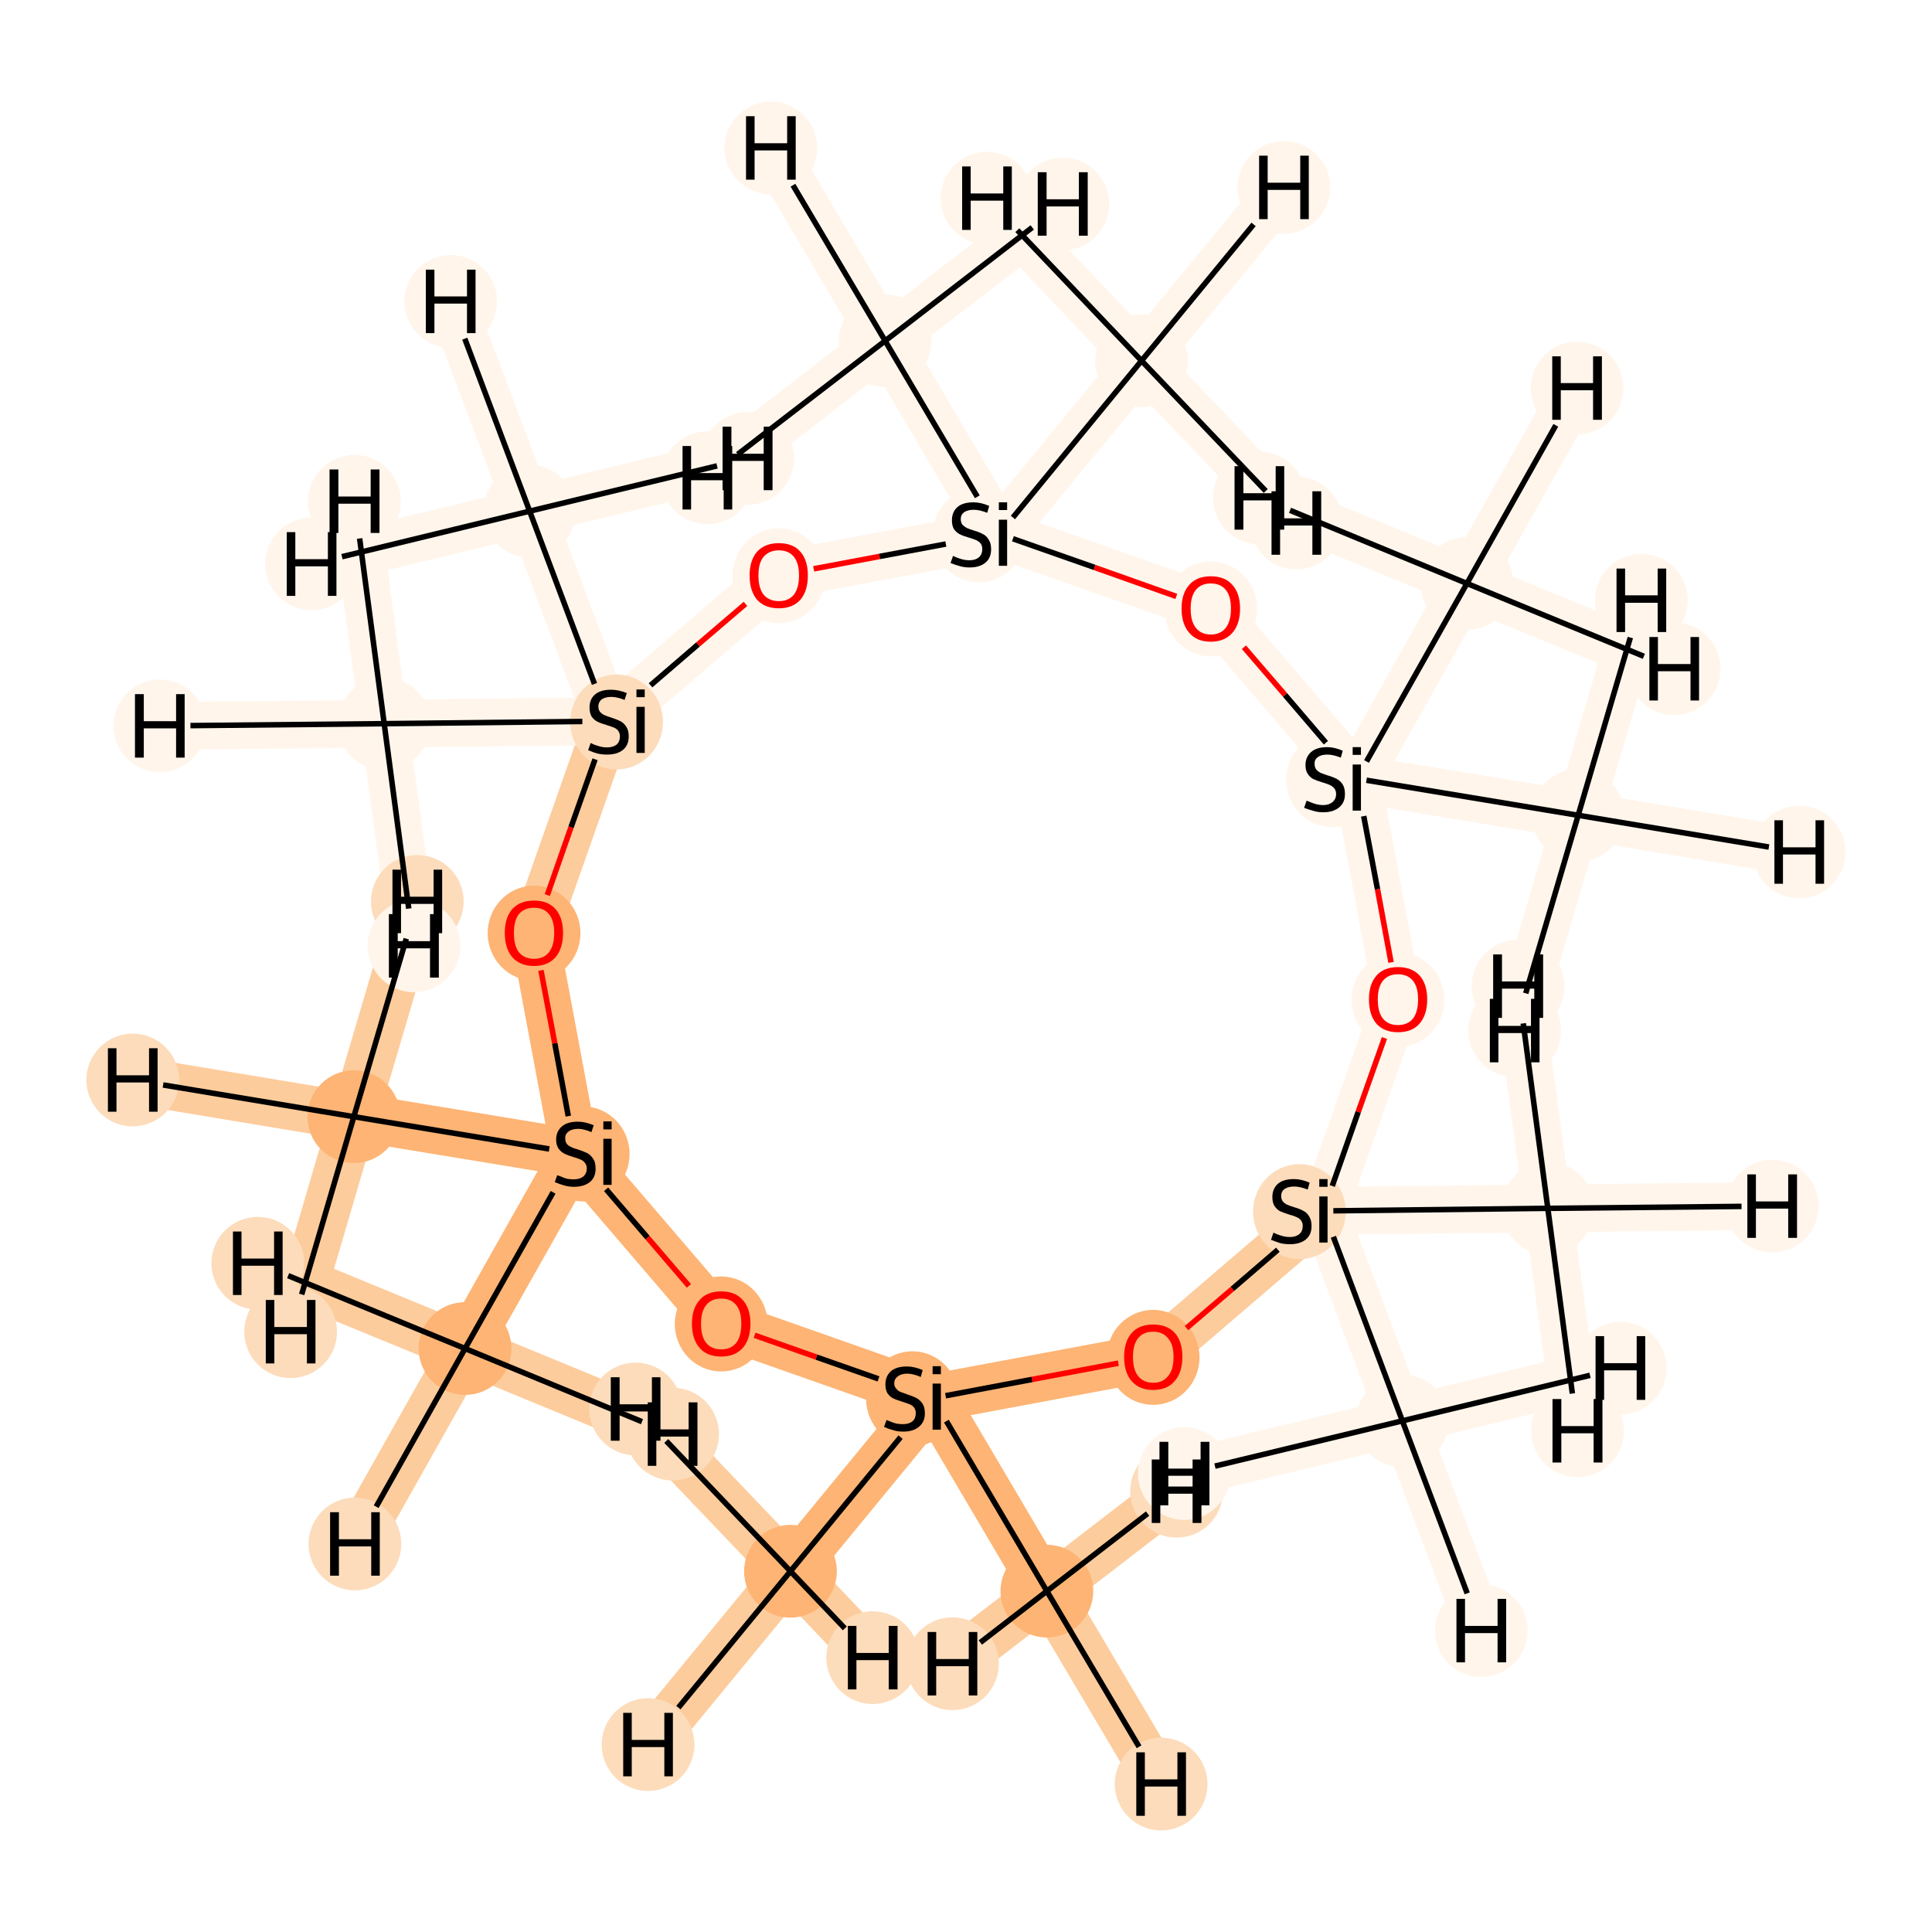 <?xml version='1.0' encoding='iso-8859-1'?>
<svg version='1.1' baseProfile='full'
              xmlns='http://www.w3.org/2000/svg'
                      xmlns:rdkit='http://www.rdkit.org/xml'
                      xmlns:xlink='http://www.w3.org/1999/xlink'
                  xml:space='preserve'
width='700px' height='700px' viewBox='0 0 700 700'>
<!-- END OF HEADER -->
<rect style='opacity:1.0;fill:#FFFFFF;stroke:none' width='700.0' height='700.0' x='0.0' y='0.0'> </rect>
<path d='M 379.3,576.5 L 338.0,506.5' style='fill:none;fill-rule:evenodd;stroke:#FDB474;stroke-width:17.3px;stroke-linecap:butt;stroke-linejoin:miter;stroke-opacity:1' />
<path d='M 379.3,576.5 L 420.7,646.4' style='fill:none;fill-rule:evenodd;stroke:#FDCC9C;stroke-width:17.3px;stroke-linecap:butt;stroke-linejoin:miter;stroke-opacity:1' />
<path d='M 379.3,576.5 L 426.3,540.3' style='fill:none;fill-rule:evenodd;stroke:#FDCC9C;stroke-width:17.3px;stroke-linecap:butt;stroke-linejoin:miter;stroke-opacity:1' />
<path d='M 379.3,576.5 L 345.1,602.8' style='fill:none;fill-rule:evenodd;stroke:#FDCC9C;stroke-width:17.3px;stroke-linecap:butt;stroke-linejoin:miter;stroke-opacity:1' />
<path d='M 338.0,506.5 L 286.4,569.3' style='fill:none;fill-rule:evenodd;stroke:#FDB474;stroke-width:17.3px;stroke-linecap:butt;stroke-linejoin:miter;stroke-opacity:1' />
<path d='M 338.0,506.5 L 261.3,479.5' style='fill:none;fill-rule:evenodd;stroke:#FDB474;stroke-width:17.3px;stroke-linecap:butt;stroke-linejoin:miter;stroke-opacity:1' />
<path d='M 338.0,506.5 L 417.8,491.6' style='fill:none;fill-rule:evenodd;stroke:#FDB474;stroke-width:17.3px;stroke-linecap:butt;stroke-linejoin:miter;stroke-opacity:1' />
<path d='M 286.4,569.3 L 234.8,632.1' style='fill:none;fill-rule:evenodd;stroke:#FDCC9C;stroke-width:17.3px;stroke-linecap:butt;stroke-linejoin:miter;stroke-opacity:1' />
<path d='M 286.4,569.3 L 316.2,600.6' style='fill:none;fill-rule:evenodd;stroke:#FDCC9C;stroke-width:17.3px;stroke-linecap:butt;stroke-linejoin:miter;stroke-opacity:1' />
<path d='M 286.4,569.3 L 230.3,510.5' style='fill:none;fill-rule:evenodd;stroke:#FDCC9C;stroke-width:17.3px;stroke-linecap:butt;stroke-linejoin:miter;stroke-opacity:1' />
<path d='M 261.3,479.5 L 208.4,417.8' style='fill:none;fill-rule:evenodd;stroke:#FDB474;stroke-width:17.3px;stroke-linecap:butt;stroke-linejoin:miter;stroke-opacity:1' />
<path d='M 208.4,417.8 L 168.5,488.6' style='fill:none;fill-rule:evenodd;stroke:#FDB474;stroke-width:17.3px;stroke-linecap:butt;stroke-linejoin:miter;stroke-opacity:1' />
<path d='M 208.4,417.8 L 128.2,404.6' style='fill:none;fill-rule:evenodd;stroke:#FDB474;stroke-width:17.3px;stroke-linecap:butt;stroke-linejoin:miter;stroke-opacity:1' />
<path d='M 208.4,417.8 L 193.5,338.0' style='fill:none;fill-rule:evenodd;stroke:#FDB474;stroke-width:17.3px;stroke-linecap:butt;stroke-linejoin:miter;stroke-opacity:1' />
<path d='M 168.5,488.6 L 128.6,559.4' style='fill:none;fill-rule:evenodd;stroke:#FDCC9C;stroke-width:17.3px;stroke-linecap:butt;stroke-linejoin:miter;stroke-opacity:1' />
<path d='M 168.5,488.6 L 93.4,457.7' style='fill:none;fill-rule:evenodd;stroke:#FDCC9C;stroke-width:17.3px;stroke-linecap:butt;stroke-linejoin:miter;stroke-opacity:1' />
<path d='M 168.5,488.6 L 243.7,519.6' style='fill:none;fill-rule:evenodd;stroke:#FDCC9C;stroke-width:17.3px;stroke-linecap:butt;stroke-linejoin:miter;stroke-opacity:1' />
<path d='M 128.2,404.6 L 48.1,391.3' style='fill:none;fill-rule:evenodd;stroke:#FDCC9C;stroke-width:17.3px;stroke-linecap:butt;stroke-linejoin:miter;stroke-opacity:1' />
<path d='M 128.2,404.6 L 105.3,482.5' style='fill:none;fill-rule:evenodd;stroke:#FDCC9C;stroke-width:17.3px;stroke-linecap:butt;stroke-linejoin:miter;stroke-opacity:1' />
<path d='M 128.2,404.6 L 151.2,326.6' style='fill:none;fill-rule:evenodd;stroke:#FDCC9C;stroke-width:17.3px;stroke-linecap:butt;stroke-linejoin:miter;stroke-opacity:1' />
<path d='M 193.5,338.0 L 220.5,261.3' style='fill:none;fill-rule:evenodd;stroke:#FDCC9C;stroke-width:17.3px;stroke-linecap:butt;stroke-linejoin:miter;stroke-opacity:1' />
<path d='M 220.5,261.3 L 139.2,262.2' style='fill:none;fill-rule:evenodd;stroke:#FFF5EB;stroke-width:17.3px;stroke-linecap:butt;stroke-linejoin:miter;stroke-opacity:1' />
<path d='M 220.5,261.3 L 191.9,185.2' style='fill:none;fill-rule:evenodd;stroke:#FFF5EB;stroke-width:17.3px;stroke-linecap:butt;stroke-linejoin:miter;stroke-opacity:1' />
<path d='M 220.5,261.3 L 282.2,208.4' style='fill:none;fill-rule:evenodd;stroke:#FFF5EB;stroke-width:17.3px;stroke-linecap:butt;stroke-linejoin:miter;stroke-opacity:1' />
<path d='M 139.2,262.2 L 57.9,263.0' style='fill:none;fill-rule:evenodd;stroke:#FFF5EB;stroke-width:17.3px;stroke-linecap:butt;stroke-linejoin:miter;stroke-opacity:1' />
<path d='M 139.2,262.2 L 128.4,181.6' style='fill:none;fill-rule:evenodd;stroke:#FFF5EB;stroke-width:17.3px;stroke-linecap:butt;stroke-linejoin:miter;stroke-opacity:1' />
<path d='M 139.2,262.2 L 150.0,342.7' style='fill:none;fill-rule:evenodd;stroke:#FFF5EB;stroke-width:17.3px;stroke-linecap:butt;stroke-linejoin:miter;stroke-opacity:1' />
<path d='M 191.9,185.2 L 163.3,109.2' style='fill:none;fill-rule:evenodd;stroke:#FFF5EB;stroke-width:17.3px;stroke-linecap:butt;stroke-linejoin:miter;stroke-opacity:1' />
<path d='M 191.9,185.2 L 112.9,204.3' style='fill:none;fill-rule:evenodd;stroke:#FFF5EB;stroke-width:17.3px;stroke-linecap:butt;stroke-linejoin:miter;stroke-opacity:1' />
<path d='M 191.9,185.2 L 270.9,166.1' style='fill:none;fill-rule:evenodd;stroke:#FFF5EB;stroke-width:17.3px;stroke-linecap:butt;stroke-linejoin:miter;stroke-opacity:1' />
<path d='M 282.2,208.4 L 362.0,193.5' style='fill:none;fill-rule:evenodd;stroke:#FFF5EB;stroke-width:17.3px;stroke-linecap:butt;stroke-linejoin:miter;stroke-opacity:1' />
<path d='M 362.0,193.5 L 438.7,220.5' style='fill:none;fill-rule:evenodd;stroke:#FFF5EB;stroke-width:17.3px;stroke-linecap:butt;stroke-linejoin:miter;stroke-opacity:1' />
<path d='M 362.0,193.5 L 320.7,123.5' style='fill:none;fill-rule:evenodd;stroke:#FFF5EB;stroke-width:17.3px;stroke-linecap:butt;stroke-linejoin:miter;stroke-opacity:1' />
<path d='M 362.0,193.5 L 413.6,130.7' style='fill:none;fill-rule:evenodd;stroke:#FFF5EB;stroke-width:17.3px;stroke-linecap:butt;stroke-linejoin:miter;stroke-opacity:1' />
<path d='M 438.7,220.5 L 491.6,282.2' style='fill:none;fill-rule:evenodd;stroke:#FFF5EB;stroke-width:17.3px;stroke-linecap:butt;stroke-linejoin:miter;stroke-opacity:1' />
<path d='M 491.6,282.2 L 506.5,362.0' style='fill:none;fill-rule:evenodd;stroke:#FFF5EB;stroke-width:17.3px;stroke-linecap:butt;stroke-linejoin:miter;stroke-opacity:1' />
<path d='M 491.6,282.2 L 531.5,211.4' style='fill:none;fill-rule:evenodd;stroke:#FFF5EB;stroke-width:17.3px;stroke-linecap:butt;stroke-linejoin:miter;stroke-opacity:1' />
<path d='M 491.6,282.2 L 571.8,295.4' style='fill:none;fill-rule:evenodd;stroke:#FFF5EB;stroke-width:17.3px;stroke-linecap:butt;stroke-linejoin:miter;stroke-opacity:1' />
<path d='M 506.5,362.0 L 479.5,438.7' style='fill:none;fill-rule:evenodd;stroke:#FFF5EB;stroke-width:17.3px;stroke-linecap:butt;stroke-linejoin:miter;stroke-opacity:1' />
<path d='M 479.5,438.7 L 417.8,491.6' style='fill:none;fill-rule:evenodd;stroke:#FDCC9C;stroke-width:17.3px;stroke-linecap:butt;stroke-linejoin:miter;stroke-opacity:1' />
<path d='M 479.5,438.7 L 560.8,437.8' style='fill:none;fill-rule:evenodd;stroke:#FFF5EB;stroke-width:17.3px;stroke-linecap:butt;stroke-linejoin:miter;stroke-opacity:1' />
<path d='M 479.5,438.7 L 508.1,514.8' style='fill:none;fill-rule:evenodd;stroke:#FFF5EB;stroke-width:17.3px;stroke-linecap:butt;stroke-linejoin:miter;stroke-opacity:1' />
<path d='M 560.8,437.8 L 642.1,437.0' style='fill:none;fill-rule:evenodd;stroke:#FFF5EB;stroke-width:17.3px;stroke-linecap:butt;stroke-linejoin:miter;stroke-opacity:1' />
<path d='M 560.8,437.8 L 571.6,518.4' style='fill:none;fill-rule:evenodd;stroke:#FFF5EB;stroke-width:17.3px;stroke-linecap:butt;stroke-linejoin:miter;stroke-opacity:1' />
<path d='M 560.8,437.8 L 550.0,357.3' style='fill:none;fill-rule:evenodd;stroke:#FFF5EB;stroke-width:17.3px;stroke-linecap:butt;stroke-linejoin:miter;stroke-opacity:1' />
<path d='M 508.1,514.8 L 536.7,590.8' style='fill:none;fill-rule:evenodd;stroke:#FFF5EB;stroke-width:17.3px;stroke-linecap:butt;stroke-linejoin:miter;stroke-opacity:1' />
<path d='M 508.1,514.8 L 587.1,495.7' style='fill:none;fill-rule:evenodd;stroke:#FFF5EB;stroke-width:17.3px;stroke-linecap:butt;stroke-linejoin:miter;stroke-opacity:1' />
<path d='M 508.1,514.8 L 429.1,533.9' style='fill:none;fill-rule:evenodd;stroke:#FFF5EB;stroke-width:17.3px;stroke-linecap:butt;stroke-linejoin:miter;stroke-opacity:1' />
<path d='M 531.5,211.4 L 571.4,140.6' style='fill:none;fill-rule:evenodd;stroke:#FFF5EB;stroke-width:17.3px;stroke-linecap:butt;stroke-linejoin:miter;stroke-opacity:1' />
<path d='M 531.5,211.4 L 606.6,242.3' style='fill:none;fill-rule:evenodd;stroke:#FFF5EB;stroke-width:17.3px;stroke-linecap:butt;stroke-linejoin:miter;stroke-opacity:1' />
<path d='M 531.5,211.4 L 456.3,180.4' style='fill:none;fill-rule:evenodd;stroke:#FFF5EB;stroke-width:17.3px;stroke-linecap:butt;stroke-linejoin:miter;stroke-opacity:1' />
<path d='M 571.8,295.4 L 651.9,308.7' style='fill:none;fill-rule:evenodd;stroke:#FFF5EB;stroke-width:17.3px;stroke-linecap:butt;stroke-linejoin:miter;stroke-opacity:1' />
<path d='M 571.8,295.4 L 594.7,217.5' style='fill:none;fill-rule:evenodd;stroke:#FFF5EB;stroke-width:17.3px;stroke-linecap:butt;stroke-linejoin:miter;stroke-opacity:1' />
<path d='M 571.8,295.4 L 548.8,373.4' style='fill:none;fill-rule:evenodd;stroke:#FFF5EB;stroke-width:17.3px;stroke-linecap:butt;stroke-linejoin:miter;stroke-opacity:1' />
<path d='M 320.7,123.5 L 279.3,53.6' style='fill:none;fill-rule:evenodd;stroke:#FFF5EB;stroke-width:17.3px;stroke-linecap:butt;stroke-linejoin:miter;stroke-opacity:1' />
<path d='M 320.7,123.5 L 385.1,73.9' style='fill:none;fill-rule:evenodd;stroke:#FFF5EB;stroke-width:17.3px;stroke-linecap:butt;stroke-linejoin:miter;stroke-opacity:1' />
<path d='M 320.7,123.5 L 256.3,173.1' style='fill:none;fill-rule:evenodd;stroke:#FFF5EB;stroke-width:17.3px;stroke-linecap:butt;stroke-linejoin:miter;stroke-opacity:1' />
<path d='M 413.6,130.7 L 465.2,67.9' style='fill:none;fill-rule:evenodd;stroke:#FFF5EB;stroke-width:17.3px;stroke-linecap:butt;stroke-linejoin:miter;stroke-opacity:1' />
<path d='M 413.6,130.7 L 357.6,71.8' style='fill:none;fill-rule:evenodd;stroke:#FFF5EB;stroke-width:17.3px;stroke-linecap:butt;stroke-linejoin:miter;stroke-opacity:1' />
<path d='M 413.6,130.7 L 469.7,189.5' style='fill:none;fill-rule:evenodd;stroke:#FFF5EB;stroke-width:17.3px;stroke-linecap:butt;stroke-linejoin:miter;stroke-opacity:1' />
<ellipse cx='379.3' cy='576.5' rx='16.3' ry='16.3'  style='fill:#FDB474;fill-rule:evenodd;stroke:#FDB474;stroke-width:1.0px;stroke-linecap:butt;stroke-linejoin:miter;stroke-opacity:1' />
<ellipse cx='330.6' cy='506.8' rx='16.3' ry='16.7'  style='fill:#FDB474;fill-rule:evenodd;stroke:#FDB474;stroke-width:1.0px;stroke-linecap:butt;stroke-linejoin:miter;stroke-opacity:1' />
<ellipse cx='286.4' cy='569.3' rx='16.3' ry='16.3'  style='fill:#FDB474;fill-rule:evenodd;stroke:#FDB474;stroke-width:1.0px;stroke-linecap:butt;stroke-linejoin:miter;stroke-opacity:1' />
<ellipse cx='261.3' cy='479.7' rx='16.3' ry='16.7'  style='fill:#FDB474;fill-rule:evenodd;stroke:#FDB474;stroke-width:1.0px;stroke-linecap:butt;stroke-linejoin:miter;stroke-opacity:1' />
<ellipse cx='211.3' cy='418.1' rx='16.3' ry='16.7'  style='fill:#FDB474;fill-rule:evenodd;stroke:#FDB474;stroke-width:1.0px;stroke-linecap:butt;stroke-linejoin:miter;stroke-opacity:1' />
<ellipse cx='168.5' cy='488.6' rx='16.3' ry='16.3'  style='fill:#FDB474;fill-rule:evenodd;stroke:#FDB474;stroke-width:1.0px;stroke-linecap:butt;stroke-linejoin:miter;stroke-opacity:1' />
<ellipse cx='128.2' cy='404.6' rx='16.3' ry='16.3'  style='fill:#FDB474;fill-rule:evenodd;stroke:#FDB474;stroke-width:1.0px;stroke-linecap:butt;stroke-linejoin:miter;stroke-opacity:1' />
<ellipse cx='193.5' cy='338.1' rx='16.3' ry='16.7'  style='fill:#FDB474;fill-rule:evenodd;stroke:#FDB474;stroke-width:1.0px;stroke-linecap:butt;stroke-linejoin:miter;stroke-opacity:1' />
<ellipse cx='223.4' cy='261.6' rx='16.3' ry='16.7'  style='fill:#FDDCBB;fill-rule:evenodd;stroke:#FDDCBB;stroke-width:1.0px;stroke-linecap:butt;stroke-linejoin:miter;stroke-opacity:1' />
<ellipse cx='139.2' cy='262.2' rx='16.3' ry='16.3'  style='fill:#FFF5EB;fill-rule:evenodd;stroke:#FFF5EB;stroke-width:1.0px;stroke-linecap:butt;stroke-linejoin:miter;stroke-opacity:1' />
<ellipse cx='191.9' cy='185.2' rx='16.3' ry='16.3'  style='fill:#FFF5EB;fill-rule:evenodd;stroke:#FFF5EB;stroke-width:1.0px;stroke-linecap:butt;stroke-linejoin:miter;stroke-opacity:1' />
<ellipse cx='282.2' cy='208.6' rx='16.3' ry='16.7'  style='fill:#FFF5EB;fill-rule:evenodd;stroke:#FFF5EB;stroke-width:1.0px;stroke-linecap:butt;stroke-linejoin:miter;stroke-opacity:1' />
<ellipse cx='354.7' cy='193.8' rx='16.3' ry='16.7'  style='fill:#FFF5EB;fill-rule:evenodd;stroke:#FFF5EB;stroke-width:1.0px;stroke-linecap:butt;stroke-linejoin:miter;stroke-opacity:1' />
<ellipse cx='438.7' cy='220.6' rx='16.3' ry='16.7'  style='fill:#FFF5EB;fill-rule:evenodd;stroke:#FFF5EB;stroke-width:1.0px;stroke-linecap:butt;stroke-linejoin:miter;stroke-opacity:1' />
<ellipse cx='482.8' cy='282.5' rx='16.3' ry='16.7'  style='fill:#FFF5EB;fill-rule:evenodd;stroke:#FFF5EB;stroke-width:1.0px;stroke-linecap:butt;stroke-linejoin:miter;stroke-opacity:1' />
<ellipse cx='506.5' cy='362.2' rx='16.3' ry='16.7'  style='fill:#FFF5EB;fill-rule:evenodd;stroke:#FFF5EB;stroke-width:1.0px;stroke-linecap:butt;stroke-linejoin:miter;stroke-opacity:1' />
<ellipse cx='470.8' cy='439.0' rx='16.3' ry='16.7'  style='fill:#FDDCBB;fill-rule:evenodd;stroke:#FDDCBB;stroke-width:1.0px;stroke-linecap:butt;stroke-linejoin:miter;stroke-opacity:1' />
<ellipse cx='417.8' cy='491.8' rx='16.3' ry='16.7'  style='fill:#FDB474;fill-rule:evenodd;stroke:#FDB474;stroke-width:1.0px;stroke-linecap:butt;stroke-linejoin:miter;stroke-opacity:1' />
<ellipse cx='560.8' cy='437.8' rx='16.3' ry='16.3'  style='fill:#FFF5EB;fill-rule:evenodd;stroke:#FFF5EB;stroke-width:1.0px;stroke-linecap:butt;stroke-linejoin:miter;stroke-opacity:1' />
<ellipse cx='508.1' cy='514.8' rx='16.3' ry='16.3'  style='fill:#FFF5EB;fill-rule:evenodd;stroke:#FFF5EB;stroke-width:1.0px;stroke-linecap:butt;stroke-linejoin:miter;stroke-opacity:1' />
<ellipse cx='531.5' cy='211.4' rx='16.3' ry='16.3'  style='fill:#FFF5EB;fill-rule:evenodd;stroke:#FFF5EB;stroke-width:1.0px;stroke-linecap:butt;stroke-linejoin:miter;stroke-opacity:1' />
<ellipse cx='571.8' cy='295.4' rx='16.3' ry='16.3'  style='fill:#FFF5EB;fill-rule:evenodd;stroke:#FFF5EB;stroke-width:1.0px;stroke-linecap:butt;stroke-linejoin:miter;stroke-opacity:1' />
<ellipse cx='320.7' cy='123.5' rx='16.3' ry='16.3'  style='fill:#FFF5EB;fill-rule:evenodd;stroke:#FFF5EB;stroke-width:1.0px;stroke-linecap:butt;stroke-linejoin:miter;stroke-opacity:1' />
<ellipse cx='413.6' cy='130.7' rx='16.3' ry='16.3'  style='fill:#FFF5EB;fill-rule:evenodd;stroke:#FFF5EB;stroke-width:1.0px;stroke-linecap:butt;stroke-linejoin:miter;stroke-opacity:1' />
<ellipse cx='420.7' cy='646.4' rx='16.3' ry='16.3'  style='fill:#FDDCBB;fill-rule:evenodd;stroke:#FDDCBB;stroke-width:1.0px;stroke-linecap:butt;stroke-linejoin:miter;stroke-opacity:1' />
<ellipse cx='426.3' cy='540.3' rx='16.3' ry='16.3'  style='fill:#FDDCBB;fill-rule:evenodd;stroke:#FDDCBB;stroke-width:1.0px;stroke-linecap:butt;stroke-linejoin:miter;stroke-opacity:1' />
<ellipse cx='345.1' cy='602.8' rx='16.3' ry='16.3'  style='fill:#FDDCBB;fill-rule:evenodd;stroke:#FDDCBB;stroke-width:1.0px;stroke-linecap:butt;stroke-linejoin:miter;stroke-opacity:1' />
<ellipse cx='234.8' cy='632.1' rx='16.3' ry='16.3'  style='fill:#FDDCBB;fill-rule:evenodd;stroke:#FDDCBB;stroke-width:1.0px;stroke-linecap:butt;stroke-linejoin:miter;stroke-opacity:1' />
<ellipse cx='316.2' cy='600.6' rx='16.3' ry='16.3'  style='fill:#FDDCBB;fill-rule:evenodd;stroke:#FDDCBB;stroke-width:1.0px;stroke-linecap:butt;stroke-linejoin:miter;stroke-opacity:1' />
<ellipse cx='230.3' cy='510.5' rx='16.3' ry='16.3'  style='fill:#FDDCBB;fill-rule:evenodd;stroke:#FDDCBB;stroke-width:1.0px;stroke-linecap:butt;stroke-linejoin:miter;stroke-opacity:1' />
<ellipse cx='128.6' cy='559.4' rx='16.3' ry='16.3'  style='fill:#FDDCBB;fill-rule:evenodd;stroke:#FDDCBB;stroke-width:1.0px;stroke-linecap:butt;stroke-linejoin:miter;stroke-opacity:1' />
<ellipse cx='93.4' cy='457.7' rx='16.3' ry='16.3'  style='fill:#FDDCBB;fill-rule:evenodd;stroke:#FDDCBB;stroke-width:1.0px;stroke-linecap:butt;stroke-linejoin:miter;stroke-opacity:1' />
<ellipse cx='243.7' cy='519.6' rx='16.3' ry='16.3'  style='fill:#FDDCBB;fill-rule:evenodd;stroke:#FDDCBB;stroke-width:1.0px;stroke-linecap:butt;stroke-linejoin:miter;stroke-opacity:1' />
<ellipse cx='48.1' cy='391.3' rx='16.3' ry='16.3'  style='fill:#FDDCBB;fill-rule:evenodd;stroke:#FDDCBB;stroke-width:1.0px;stroke-linecap:butt;stroke-linejoin:miter;stroke-opacity:1' />
<ellipse cx='105.3' cy='482.5' rx='16.3' ry='16.3'  style='fill:#FDDCBB;fill-rule:evenodd;stroke:#FDDCBB;stroke-width:1.0px;stroke-linecap:butt;stroke-linejoin:miter;stroke-opacity:1' />
<ellipse cx='151.2' cy='326.6' rx='16.3' ry='16.3'  style='fill:#FDDCBB;fill-rule:evenodd;stroke:#FDDCBB;stroke-width:1.0px;stroke-linecap:butt;stroke-linejoin:miter;stroke-opacity:1' />
<ellipse cx='57.9' cy='263.0' rx='16.3' ry='16.3'  style='fill:#FFF5EB;fill-rule:evenodd;stroke:#FFF5EB;stroke-width:1.0px;stroke-linecap:butt;stroke-linejoin:miter;stroke-opacity:1' />
<ellipse cx='128.4' cy='181.6' rx='16.3' ry='16.3'  style='fill:#FFF5EB;fill-rule:evenodd;stroke:#FFF5EB;stroke-width:1.0px;stroke-linecap:butt;stroke-linejoin:miter;stroke-opacity:1' />
<ellipse cx='150.0' cy='342.7' rx='16.3' ry='16.3'  style='fill:#FFF5EB;fill-rule:evenodd;stroke:#FFF5EB;stroke-width:1.0px;stroke-linecap:butt;stroke-linejoin:miter;stroke-opacity:1' />
<ellipse cx='163.3' cy='109.2' rx='16.3' ry='16.3'  style='fill:#FFF5EB;fill-rule:evenodd;stroke:#FFF5EB;stroke-width:1.0px;stroke-linecap:butt;stroke-linejoin:miter;stroke-opacity:1' />
<ellipse cx='112.9' cy='204.3' rx='16.3' ry='16.3'  style='fill:#FFF5EB;fill-rule:evenodd;stroke:#FFF5EB;stroke-width:1.0px;stroke-linecap:butt;stroke-linejoin:miter;stroke-opacity:1' />
<ellipse cx='270.9' cy='166.1' rx='16.3' ry='16.3'  style='fill:#FFF5EB;fill-rule:evenodd;stroke:#FFF5EB;stroke-width:1.0px;stroke-linecap:butt;stroke-linejoin:miter;stroke-opacity:1' />
<ellipse cx='642.1' cy='437.0' rx='16.3' ry='16.3'  style='fill:#FFF5EB;fill-rule:evenodd;stroke:#FFF5EB;stroke-width:1.0px;stroke-linecap:butt;stroke-linejoin:miter;stroke-opacity:1' />
<ellipse cx='571.6' cy='518.4' rx='16.3' ry='16.3'  style='fill:#FFF5EB;fill-rule:evenodd;stroke:#FFF5EB;stroke-width:1.0px;stroke-linecap:butt;stroke-linejoin:miter;stroke-opacity:1' />
<ellipse cx='550.0' cy='357.3' rx='16.3' ry='16.3'  style='fill:#FFF5EB;fill-rule:evenodd;stroke:#FFF5EB;stroke-width:1.0px;stroke-linecap:butt;stroke-linejoin:miter;stroke-opacity:1' />
<ellipse cx='536.7' cy='590.8' rx='16.3' ry='16.3'  style='fill:#FFF5EB;fill-rule:evenodd;stroke:#FFF5EB;stroke-width:1.0px;stroke-linecap:butt;stroke-linejoin:miter;stroke-opacity:1' />
<ellipse cx='587.1' cy='495.7' rx='16.3' ry='16.3'  style='fill:#FFF5EB;fill-rule:evenodd;stroke:#FFF5EB;stroke-width:1.0px;stroke-linecap:butt;stroke-linejoin:miter;stroke-opacity:1' />
<ellipse cx='429.1' cy='533.9' rx='16.3' ry='16.3'  style='fill:#FFF5EB;fill-rule:evenodd;stroke:#FFF5EB;stroke-width:1.0px;stroke-linecap:butt;stroke-linejoin:miter;stroke-opacity:1' />
<ellipse cx='571.4' cy='140.6' rx='16.3' ry='16.3'  style='fill:#FFF5EB;fill-rule:evenodd;stroke:#FFF5EB;stroke-width:1.0px;stroke-linecap:butt;stroke-linejoin:miter;stroke-opacity:1' />
<ellipse cx='606.6' cy='242.3' rx='16.3' ry='16.3'  style='fill:#FFF5EB;fill-rule:evenodd;stroke:#FFF5EB;stroke-width:1.0px;stroke-linecap:butt;stroke-linejoin:miter;stroke-opacity:1' />
<ellipse cx='456.3' cy='180.4' rx='16.3' ry='16.3'  style='fill:#FFF5EB;fill-rule:evenodd;stroke:#FFF5EB;stroke-width:1.0px;stroke-linecap:butt;stroke-linejoin:miter;stroke-opacity:1' />
<ellipse cx='651.9' cy='308.7' rx='16.3' ry='16.3'  style='fill:#FFF5EB;fill-rule:evenodd;stroke:#FFF5EB;stroke-width:1.0px;stroke-linecap:butt;stroke-linejoin:miter;stroke-opacity:1' />
<ellipse cx='594.7' cy='217.5' rx='16.3' ry='16.3'  style='fill:#FFF5EB;fill-rule:evenodd;stroke:#FFF5EB;stroke-width:1.0px;stroke-linecap:butt;stroke-linejoin:miter;stroke-opacity:1' />
<ellipse cx='548.8' cy='373.4' rx='16.3' ry='16.3'  style='fill:#FFF5EB;fill-rule:evenodd;stroke:#FFF5EB;stroke-width:1.0px;stroke-linecap:butt;stroke-linejoin:miter;stroke-opacity:1' />
<ellipse cx='279.3' cy='53.6' rx='16.3' ry='16.3'  style='fill:#FFF5EB;fill-rule:evenodd;stroke:#FFF5EB;stroke-width:1.0px;stroke-linecap:butt;stroke-linejoin:miter;stroke-opacity:1' />
<ellipse cx='385.1' cy='73.9' rx='16.3' ry='16.3'  style='fill:#FFF5EB;fill-rule:evenodd;stroke:#FFF5EB;stroke-width:1.0px;stroke-linecap:butt;stroke-linejoin:miter;stroke-opacity:1' />
<ellipse cx='256.3' cy='173.1' rx='16.3' ry='16.3'  style='fill:#FFF5EB;fill-rule:evenodd;stroke:#FFF5EB;stroke-width:1.0px;stroke-linecap:butt;stroke-linejoin:miter;stroke-opacity:1' />
<ellipse cx='465.2' cy='67.9' rx='16.3' ry='16.3'  style='fill:#FFF5EB;fill-rule:evenodd;stroke:#FFF5EB;stroke-width:1.0px;stroke-linecap:butt;stroke-linejoin:miter;stroke-opacity:1' />
<ellipse cx='357.6' cy='71.8' rx='16.3' ry='16.3'  style='fill:#FFF5EB;fill-rule:evenodd;stroke:#FFF5EB;stroke-width:1.0px;stroke-linecap:butt;stroke-linejoin:miter;stroke-opacity:1' />
<ellipse cx='469.7' cy='189.5' rx='16.3' ry='16.3'  style='fill:#FFF5EB;fill-rule:evenodd;stroke:#FFF5EB;stroke-width:1.0px;stroke-linecap:butt;stroke-linejoin:miter;stroke-opacity:1' />
<path class='bond-0 atom-0 atom-1' d='M 379.3,576.5 L 342.9,514.9' style='fill:none;fill-rule:evenodd;stroke:#000000;stroke-width:2.0px;stroke-linecap:butt;stroke-linejoin:miter;stroke-opacity:1' />
<path class='bond-24 atom-0 atom-24' d='M 379.3,576.5 L 412.7,632.9' style='fill:none;fill-rule:evenodd;stroke:#000000;stroke-width:2.0px;stroke-linecap:butt;stroke-linejoin:miter;stroke-opacity:1' />
<path class='bond-25 atom-0 atom-25' d='M 379.3,576.5 L 415.8,548.4' style='fill:none;fill-rule:evenodd;stroke:#000000;stroke-width:2.0px;stroke-linecap:butt;stroke-linejoin:miter;stroke-opacity:1' />
<path class='bond-26 atom-0 atom-26' d='M 379.3,576.5 L 355.2,595.1' style='fill:none;fill-rule:evenodd;stroke:#000000;stroke-width:2.0px;stroke-linecap:butt;stroke-linejoin:miter;stroke-opacity:1' />
<path class='bond-1 atom-1 atom-2' d='M 326.3,520.7 L 286.4,569.3' style='fill:none;fill-rule:evenodd;stroke:#000000;stroke-width:2.0px;stroke-linecap:butt;stroke-linejoin:miter;stroke-opacity:1' />
<path class='bond-2 atom-1 atom-3' d='M 318.3,499.6 L 295.8,491.7' style='fill:none;fill-rule:evenodd;stroke:#000000;stroke-width:2.0px;stroke-linecap:butt;stroke-linejoin:miter;stroke-opacity:1' />
<path class='bond-2 atom-1 atom-3' d='M 295.8,491.7 L 273.4,483.8' style='fill:none;fill-rule:evenodd;stroke:#FF0000;stroke-width:2.0px;stroke-linecap:butt;stroke-linejoin:miter;stroke-opacity:1' />
<path class='bond-23 atom-17 atom-1' d='M 405.2,493.9 L 373.9,499.8' style='fill:none;fill-rule:evenodd;stroke:#FF0000;stroke-width:2.0px;stroke-linecap:butt;stroke-linejoin:miter;stroke-opacity:1' />
<path class='bond-23 atom-17 atom-1' d='M 373.9,499.8 L 342.6,505.7' style='fill:none;fill-rule:evenodd;stroke:#000000;stroke-width:2.0px;stroke-linecap:butt;stroke-linejoin:miter;stroke-opacity:1' />
<path class='bond-27 atom-2 atom-27' d='M 286.4,569.3 L 245.8,618.7' style='fill:none;fill-rule:evenodd;stroke:#000000;stroke-width:2.0px;stroke-linecap:butt;stroke-linejoin:miter;stroke-opacity:1' />
<path class='bond-28 atom-2 atom-28' d='M 286.4,569.3 L 306.1,590.0' style='fill:none;fill-rule:evenodd;stroke:#000000;stroke-width:2.0px;stroke-linecap:butt;stroke-linejoin:miter;stroke-opacity:1' />
<path class='bond-29 atom-2 atom-29' d='M 286.4,569.3 L 241.4,522.1' style='fill:none;fill-rule:evenodd;stroke:#000000;stroke-width:2.0px;stroke-linecap:butt;stroke-linejoin:miter;stroke-opacity:1' />
<path class='bond-3 atom-3 atom-4' d='M 249.6,465.9 L 234.6,448.4' style='fill:none;fill-rule:evenodd;stroke:#FF0000;stroke-width:2.0px;stroke-linecap:butt;stroke-linejoin:miter;stroke-opacity:1' />
<path class='bond-3 atom-3 atom-4' d='M 234.6,448.4 L 219.6,430.9' style='fill:none;fill-rule:evenodd;stroke:#000000;stroke-width:2.0px;stroke-linecap:butt;stroke-linejoin:miter;stroke-opacity:1' />
<path class='bond-4 atom-4 atom-5' d='M 200.4,432.0 L 168.5,488.6' style='fill:none;fill-rule:evenodd;stroke:#000000;stroke-width:2.0px;stroke-linecap:butt;stroke-linejoin:miter;stroke-opacity:1' />
<path class='bond-5 atom-4 atom-6' d='M 199.0,416.3 L 128.2,404.6' style='fill:none;fill-rule:evenodd;stroke:#000000;stroke-width:2.0px;stroke-linecap:butt;stroke-linejoin:miter;stroke-opacity:1' />
<path class='bond-6 atom-4 atom-7' d='M 205.9,404.4 L 201.0,378.0' style='fill:none;fill-rule:evenodd;stroke:#000000;stroke-width:2.0px;stroke-linecap:butt;stroke-linejoin:miter;stroke-opacity:1' />
<path class='bond-6 atom-4 atom-7' d='M 201.0,378.0 L 196.0,351.6' style='fill:none;fill-rule:evenodd;stroke:#FF0000;stroke-width:2.0px;stroke-linecap:butt;stroke-linejoin:miter;stroke-opacity:1' />
<path class='bond-30 atom-5 atom-30' d='M 168.5,488.6 L 136.3,545.9' style='fill:none;fill-rule:evenodd;stroke:#000000;stroke-width:2.0px;stroke-linecap:butt;stroke-linejoin:miter;stroke-opacity:1' />
<path class='bond-31 atom-5 atom-31' d='M 168.5,488.6 L 104.4,462.2' style='fill:none;fill-rule:evenodd;stroke:#000000;stroke-width:2.0px;stroke-linecap:butt;stroke-linejoin:miter;stroke-opacity:1' />
<path class='bond-32 atom-5 atom-32' d='M 168.5,488.6 L 232.6,515.1' style='fill:none;fill-rule:evenodd;stroke:#000000;stroke-width:2.0px;stroke-linecap:butt;stroke-linejoin:miter;stroke-opacity:1' />
<path class='bond-33 atom-6 atom-33' d='M 128.2,404.6 L 59.1,393.1' style='fill:none;fill-rule:evenodd;stroke:#000000;stroke-width:2.0px;stroke-linecap:butt;stroke-linejoin:miter;stroke-opacity:1' />
<path class='bond-34 atom-6 atom-34' d='M 128.2,404.6 L 109.3,469.0' style='fill:none;fill-rule:evenodd;stroke:#000000;stroke-width:2.0px;stroke-linecap:butt;stroke-linejoin:miter;stroke-opacity:1' />
<path class='bond-35 atom-6 atom-35' d='M 128.2,404.6 L 147.2,340.1' style='fill:none;fill-rule:evenodd;stroke:#000000;stroke-width:2.0px;stroke-linecap:butt;stroke-linejoin:miter;stroke-opacity:1' />
<path class='bond-7 atom-7 atom-8' d='M 198.3,324.3 L 206.9,299.7' style='fill:none;fill-rule:evenodd;stroke:#FF0000;stroke-width:2.0px;stroke-linecap:butt;stroke-linejoin:miter;stroke-opacity:1' />
<path class='bond-7 atom-7 atom-8' d='M 206.9,299.7 L 215.6,275.1' style='fill:none;fill-rule:evenodd;stroke:#000000;stroke-width:2.0px;stroke-linecap:butt;stroke-linejoin:miter;stroke-opacity:1' />
<path class='bond-8 atom-8 atom-9' d='M 211.0,261.4 L 139.2,262.2' style='fill:none;fill-rule:evenodd;stroke:#000000;stroke-width:2.0px;stroke-linecap:butt;stroke-linejoin:miter;stroke-opacity:1' />
<path class='bond-9 atom-8 atom-10' d='M 215.4,247.8 L 191.9,185.2' style='fill:none;fill-rule:evenodd;stroke:#000000;stroke-width:2.0px;stroke-linecap:butt;stroke-linejoin:miter;stroke-opacity:1' />
<path class='bond-10 atom-8 atom-11' d='M 235.7,248.3 L 252.9,233.5' style='fill:none;fill-rule:evenodd;stroke:#000000;stroke-width:2.0px;stroke-linecap:butt;stroke-linejoin:miter;stroke-opacity:1' />
<path class='bond-10 atom-8 atom-11' d='M 252.9,233.5 L 270.1,218.8' style='fill:none;fill-rule:evenodd;stroke:#FF0000;stroke-width:2.0px;stroke-linecap:butt;stroke-linejoin:miter;stroke-opacity:1' />
<path class='bond-36 atom-9 atom-36' d='M 139.2,262.2 L 69.0,262.9' style='fill:none;fill-rule:evenodd;stroke:#000000;stroke-width:2.0px;stroke-linecap:butt;stroke-linejoin:miter;stroke-opacity:1' />
<path class='bond-37 atom-9 atom-37' d='M 139.2,262.2 L 130.3,195.1' style='fill:none;fill-rule:evenodd;stroke:#000000;stroke-width:2.0px;stroke-linecap:butt;stroke-linejoin:miter;stroke-opacity:1' />
<path class='bond-38 atom-9 atom-38' d='M 139.2,262.2 L 148.1,329.2' style='fill:none;fill-rule:evenodd;stroke:#000000;stroke-width:2.0px;stroke-linecap:butt;stroke-linejoin:miter;stroke-opacity:1' />
<path class='bond-39 atom-10 atom-39' d='M 191.9,185.2 L 168.4,122.7' style='fill:none;fill-rule:evenodd;stroke:#000000;stroke-width:2.0px;stroke-linecap:butt;stroke-linejoin:miter;stroke-opacity:1' />
<path class='bond-40 atom-10 atom-40' d='M 191.9,185.2 L 123.9,201.7' style='fill:none;fill-rule:evenodd;stroke:#000000;stroke-width:2.0px;stroke-linecap:butt;stroke-linejoin:miter;stroke-opacity:1' />
<path class='bond-41 atom-10 atom-41' d='M 191.9,185.2 L 259.8,168.8' style='fill:none;fill-rule:evenodd;stroke:#000000;stroke-width:2.0px;stroke-linecap:butt;stroke-linejoin:miter;stroke-opacity:1' />
<path class='bond-11 atom-11 atom-12' d='M 294.8,206.1 L 318.7,201.6' style='fill:none;fill-rule:evenodd;stroke:#FF0000;stroke-width:2.0px;stroke-linecap:butt;stroke-linejoin:miter;stroke-opacity:1' />
<path class='bond-11 atom-11 atom-12' d='M 318.7,201.6 L 342.7,197.1' style='fill:none;fill-rule:evenodd;stroke:#000000;stroke-width:2.0px;stroke-linecap:butt;stroke-linejoin:miter;stroke-opacity:1' />
<path class='bond-12 atom-12 atom-13' d='M 367.0,195.2 L 396.6,205.6' style='fill:none;fill-rule:evenodd;stroke:#000000;stroke-width:2.0px;stroke-linecap:butt;stroke-linejoin:miter;stroke-opacity:1' />
<path class='bond-12 atom-12 atom-13' d='M 396.6,205.6 L 426.2,216.1' style='fill:none;fill-rule:evenodd;stroke:#FF0000;stroke-width:2.0px;stroke-linecap:butt;stroke-linejoin:miter;stroke-opacity:1' />
<path class='bond-21 atom-12 atom-22' d='M 354.1,180.0 L 320.7,123.5' style='fill:none;fill-rule:evenodd;stroke:#000000;stroke-width:2.0px;stroke-linecap:butt;stroke-linejoin:miter;stroke-opacity:1' />
<path class='bond-22 atom-12 atom-23' d='M 367.0,187.5 L 413.6,130.7' style='fill:none;fill-rule:evenodd;stroke:#000000;stroke-width:2.0px;stroke-linecap:butt;stroke-linejoin:miter;stroke-opacity:1' />
<path class='bond-13 atom-13 atom-14' d='M 450.7,234.5 L 465.6,251.8' style='fill:none;fill-rule:evenodd;stroke:#FF0000;stroke-width:2.0px;stroke-linecap:butt;stroke-linejoin:miter;stroke-opacity:1' />
<path class='bond-13 atom-13 atom-14' d='M 465.6,251.8 L 480.4,269.1' style='fill:none;fill-rule:evenodd;stroke:#000000;stroke-width:2.0px;stroke-linecap:butt;stroke-linejoin:miter;stroke-opacity:1' />
<path class='bond-14 atom-14 atom-15' d='M 494.1,295.7 L 499.1,322.2' style='fill:none;fill-rule:evenodd;stroke:#000000;stroke-width:2.0px;stroke-linecap:butt;stroke-linejoin:miter;stroke-opacity:1' />
<path class='bond-14 atom-14 atom-15' d='M 499.1,322.2 L 504.0,348.7' style='fill:none;fill-rule:evenodd;stroke:#FF0000;stroke-width:2.0px;stroke-linecap:butt;stroke-linejoin:miter;stroke-opacity:1' />
<path class='bond-19 atom-14 atom-20' d='M 495.1,275.9 L 531.5,211.4' style='fill:none;fill-rule:evenodd;stroke:#000000;stroke-width:2.0px;stroke-linecap:butt;stroke-linejoin:miter;stroke-opacity:1' />
<path class='bond-20 atom-14 atom-21' d='M 495.1,282.7 L 571.8,295.4' style='fill:none;fill-rule:evenodd;stroke:#000000;stroke-width:2.0px;stroke-linecap:butt;stroke-linejoin:miter;stroke-opacity:1' />
<path class='bond-15 atom-15 atom-16' d='M 501.6,376.1 L 492.1,402.9' style='fill:none;fill-rule:evenodd;stroke:#FF0000;stroke-width:2.0px;stroke-linecap:butt;stroke-linejoin:miter;stroke-opacity:1' />
<path class='bond-15 atom-15 atom-16' d='M 492.1,402.9 L 482.7,429.7' style='fill:none;fill-rule:evenodd;stroke:#000000;stroke-width:2.0px;stroke-linecap:butt;stroke-linejoin:miter;stroke-opacity:1' />
<path class='bond-16 atom-16 atom-17' d='M 463.0,452.8 L 446.5,467.0' style='fill:none;fill-rule:evenodd;stroke:#000000;stroke-width:2.0px;stroke-linecap:butt;stroke-linejoin:miter;stroke-opacity:1' />
<path class='bond-16 atom-16 atom-17' d='M 446.5,467.0 L 429.9,481.2' style='fill:none;fill-rule:evenodd;stroke:#FF0000;stroke-width:2.0px;stroke-linecap:butt;stroke-linejoin:miter;stroke-opacity:1' />
<path class='bond-17 atom-16 atom-18' d='M 483.1,438.7 L 560.8,437.8' style='fill:none;fill-rule:evenodd;stroke:#000000;stroke-width:2.0px;stroke-linecap:butt;stroke-linejoin:miter;stroke-opacity:1' />
<path class='bond-18 atom-16 atom-19' d='M 483.1,448.1 L 508.1,514.8' style='fill:none;fill-rule:evenodd;stroke:#000000;stroke-width:2.0px;stroke-linecap:butt;stroke-linejoin:miter;stroke-opacity:1' />
<path class='bond-42 atom-18 atom-42' d='M 560.8,437.8 L 631.0,437.1' style='fill:none;fill-rule:evenodd;stroke:#000000;stroke-width:2.0px;stroke-linecap:butt;stroke-linejoin:miter;stroke-opacity:1' />
<path class='bond-43 atom-18 atom-43' d='M 560.8,437.8 L 569.7,504.9' style='fill:none;fill-rule:evenodd;stroke:#000000;stroke-width:2.0px;stroke-linecap:butt;stroke-linejoin:miter;stroke-opacity:1' />
<path class='bond-44 atom-18 atom-44' d='M 560.8,437.8 L 551.9,370.8' style='fill:none;fill-rule:evenodd;stroke:#000000;stroke-width:2.0px;stroke-linecap:butt;stroke-linejoin:miter;stroke-opacity:1' />
<path class='bond-45 atom-19 atom-45' d='M 508.1,514.8 L 531.6,577.3' style='fill:none;fill-rule:evenodd;stroke:#000000;stroke-width:2.0px;stroke-linecap:butt;stroke-linejoin:miter;stroke-opacity:1' />
<path class='bond-46 atom-19 atom-46' d='M 508.1,514.8 L 576.1,498.3' style='fill:none;fill-rule:evenodd;stroke:#000000;stroke-width:2.0px;stroke-linecap:butt;stroke-linejoin:miter;stroke-opacity:1' />
<path class='bond-47 atom-19 atom-47' d='M 508.1,514.8 L 440.2,531.2' style='fill:none;fill-rule:evenodd;stroke:#000000;stroke-width:2.0px;stroke-linecap:butt;stroke-linejoin:miter;stroke-opacity:1' />
<path class='bond-48 atom-20 atom-48' d='M 531.5,211.4 L 563.7,154.1' style='fill:none;fill-rule:evenodd;stroke:#000000;stroke-width:2.0px;stroke-linecap:butt;stroke-linejoin:miter;stroke-opacity:1' />
<path class='bond-49 atom-20 atom-49' d='M 531.5,211.4 L 595.6,237.8' style='fill:none;fill-rule:evenodd;stroke:#000000;stroke-width:2.0px;stroke-linecap:butt;stroke-linejoin:miter;stroke-opacity:1' />
<path class='bond-50 atom-20 atom-50' d='M 531.5,211.4 L 467.4,184.9' style='fill:none;fill-rule:evenodd;stroke:#000000;stroke-width:2.0px;stroke-linecap:butt;stroke-linejoin:miter;stroke-opacity:1' />
<path class='bond-51 atom-21 atom-51' d='M 571.8,295.4 L 640.9,306.9' style='fill:none;fill-rule:evenodd;stroke:#000000;stroke-width:2.0px;stroke-linecap:butt;stroke-linejoin:miter;stroke-opacity:1' />
<path class='bond-52 atom-21 atom-52' d='M 571.8,295.4 L 590.7,231.0' style='fill:none;fill-rule:evenodd;stroke:#000000;stroke-width:2.0px;stroke-linecap:butt;stroke-linejoin:miter;stroke-opacity:1' />
<path class='bond-53 atom-21 atom-53' d='M 571.8,295.4 L 552.8,359.9' style='fill:none;fill-rule:evenodd;stroke:#000000;stroke-width:2.0px;stroke-linecap:butt;stroke-linejoin:miter;stroke-opacity:1' />
<path class='bond-54 atom-22 atom-54' d='M 320.7,123.5 L 287.3,67.1' style='fill:none;fill-rule:evenodd;stroke:#000000;stroke-width:2.0px;stroke-linecap:butt;stroke-linejoin:miter;stroke-opacity:1' />
<path class='bond-55 atom-22 atom-55' d='M 320.7,123.5 L 374.0,82.4' style='fill:none;fill-rule:evenodd;stroke:#000000;stroke-width:2.0px;stroke-linecap:butt;stroke-linejoin:miter;stroke-opacity:1' />
<path class='bond-56 atom-22 atom-56' d='M 320.7,123.5 L 267.3,164.6' style='fill:none;fill-rule:evenodd;stroke:#000000;stroke-width:2.0px;stroke-linecap:butt;stroke-linejoin:miter;stroke-opacity:1' />
<path class='bond-57 atom-23 atom-57' d='M 413.6,130.7 L 454.2,81.3' style='fill:none;fill-rule:evenodd;stroke:#000000;stroke-width:2.0px;stroke-linecap:butt;stroke-linejoin:miter;stroke-opacity:1' />
<path class='bond-58 atom-23 atom-58' d='M 413.6,130.7 L 368.6,83.4' style='fill:none;fill-rule:evenodd;stroke:#000000;stroke-width:2.0px;stroke-linecap:butt;stroke-linejoin:miter;stroke-opacity:1' />
<path class='bond-59 atom-23 atom-59' d='M 413.6,130.7 L 458.6,177.9' style='fill:none;fill-rule:evenodd;stroke:#000000;stroke-width:2.0px;stroke-linecap:butt;stroke-linejoin:miter;stroke-opacity:1' />
<path  class='atom-1' d='M 321.2 514.5
Q 321.4 514.6, 322.5 515.0
Q 323.6 515.5, 324.8 515.8
Q 326.0 516.0, 327.1 516.0
Q 329.3 516.0, 330.6 515.0
Q 331.8 513.9, 331.8 512.1
Q 331.8 510.8, 331.2 510.0
Q 330.6 509.2, 329.6 508.8
Q 328.6 508.4, 327.0 507.9
Q 325.0 507.3, 323.7 506.7
Q 322.5 506.1, 321.6 504.9
Q 320.8 503.6, 320.8 501.6
Q 320.8 498.7, 322.7 496.9
Q 324.7 495.1, 328.6 495.1
Q 331.3 495.1, 334.3 496.4
L 333.6 498.9
Q 330.8 497.7, 328.7 497.7
Q 326.5 497.7, 325.3 498.7
Q 324.0 499.6, 324.0 501.2
Q 324.0 502.4, 324.7 503.1
Q 325.3 503.9, 326.2 504.3
Q 327.2 504.7, 328.7 505.2
Q 330.8 505.9, 332.0 506.5
Q 333.3 507.2, 334.2 508.5
Q 335.1 509.8, 335.1 512.1
Q 335.1 515.2, 332.9 517.0
Q 330.8 518.7, 327.3 518.7
Q 325.2 518.7, 323.7 518.2
Q 322.1 517.8, 320.3 517.0
L 321.2 514.5
' fill='#000000'/>
<path  class='atom-1' d='M 337.9 495.0
L 340.9 495.0
L 340.9 497.9
L 337.9 497.9
L 337.9 495.0
M 337.9 501.3
L 340.9 501.3
L 340.9 518.0
L 337.9 518.0
L 337.9 501.3
' fill='#000000'/>
<path  class='atom-3' d='M 250.7 479.6
Q 250.7 474.1, 253.5 471.0
Q 256.2 467.9, 261.3 467.9
Q 266.4 467.9, 269.1 471.0
Q 271.9 474.1, 271.9 479.6
Q 271.9 485.2, 269.1 488.4
Q 266.3 491.5, 261.3 491.5
Q 256.2 491.5, 253.5 488.4
Q 250.7 485.2, 250.7 479.6
M 261.3 488.9
Q 264.8 488.9, 266.7 486.6
Q 268.6 484.2, 268.6 479.6
Q 268.6 475.1, 266.7 472.8
Q 264.8 470.5, 261.3 470.5
Q 257.8 470.5, 255.9 472.8
Q 254.0 475.1, 254.0 479.6
Q 254.0 484.3, 255.9 486.6
Q 257.8 488.9, 261.3 488.9
' fill='#FF0000'/>
<path  class='atom-4' d='M 201.9 425.8
Q 202.2 425.9, 203.3 426.3
Q 204.3 426.8, 205.5 427.1
Q 206.7 427.3, 207.9 427.3
Q 210.0 427.3, 211.3 426.3
Q 212.6 425.2, 212.6 423.4
Q 212.6 422.1, 211.9 421.3
Q 211.3 420.5, 210.3 420.1
Q 209.4 419.7, 207.7 419.2
Q 205.7 418.6, 204.5 418.0
Q 203.3 417.4, 202.4 416.2
Q 201.5 414.9, 201.5 412.9
Q 201.5 410.0, 203.5 408.2
Q 205.5 406.4, 209.4 406.4
Q 212.0 406.4, 215.1 407.7
L 214.3 410.2
Q 211.5 409.0, 209.5 409.0
Q 207.2 409.0, 206.0 410.0
Q 204.7 410.9, 204.8 412.5
Q 204.8 413.7, 205.4 414.5
Q 206.0 415.2, 207.0 415.6
Q 207.9 416.1, 209.5 416.5
Q 211.5 417.2, 212.8 417.8
Q 214.0 418.5, 214.9 419.8
Q 215.8 421.1, 215.8 423.4
Q 215.8 426.6, 213.7 428.3
Q 211.5 430.0, 208.0 430.0
Q 206.0 430.0, 204.4 429.5
Q 202.9 429.1, 201.0 428.3
L 201.9 425.8
' fill='#000000'/>
<path  class='atom-4' d='M 218.6 406.3
L 221.6 406.3
L 221.6 409.2
L 218.6 409.2
L 218.6 406.3
M 218.6 412.6
L 221.6 412.6
L 221.6 429.3
L 218.6 429.3
L 218.6 412.6
' fill='#000000'/>
<path  class='atom-7' d='M 182.9 338.0
Q 182.9 332.5, 185.6 329.4
Q 188.4 326.3, 193.5 326.3
Q 198.6 326.3, 201.3 329.4
Q 204.0 332.5, 204.0 338.0
Q 204.0 343.6, 201.3 346.8
Q 198.5 350.0, 193.5 350.0
Q 188.4 350.0, 185.6 346.8
Q 182.9 343.6, 182.9 338.0
M 193.5 347.4
Q 197.0 347.4, 198.9 345.0
Q 200.8 342.6, 200.8 338.0
Q 200.8 333.5, 198.9 331.2
Q 197.0 328.9, 193.5 328.9
Q 190.0 328.9, 188.0 331.2
Q 186.2 333.5, 186.2 338.0
Q 186.2 342.7, 188.0 345.0
Q 190.0 347.4, 193.5 347.4
' fill='#FF0000'/>
<path  class='atom-8' d='M 214.0 269.2
Q 214.2 269.3, 215.3 269.8
Q 216.4 270.2, 217.5 270.5
Q 218.7 270.8, 219.9 270.8
Q 222.1 270.8, 223.4 269.8
Q 224.6 268.7, 224.6 266.8
Q 224.6 265.6, 224.0 264.8
Q 223.4 264.0, 222.4 263.6
Q 221.4 263.2, 219.8 262.7
Q 217.7 262.1, 216.5 261.5
Q 215.3 260.9, 214.4 259.7
Q 213.6 258.4, 213.6 256.3
Q 213.6 253.4, 215.5 251.7
Q 217.5 249.9, 221.4 249.9
Q 224.1 249.9, 227.1 251.1
L 226.3 253.6
Q 223.6 252.5, 221.5 252.5
Q 219.3 252.5, 218.0 253.4
Q 216.8 254.4, 216.8 255.9
Q 216.8 257.2, 217.4 257.9
Q 218.1 258.7, 219.0 259.1
Q 219.9 259.5, 221.5 260.0
Q 223.6 260.7, 224.8 261.3
Q 226.1 262.0, 226.9 263.3
Q 227.8 264.6, 227.8 266.8
Q 227.8 270.0, 225.7 271.7
Q 223.6 273.4, 220.0 273.4
Q 218.0 273.4, 216.4 273.0
Q 214.9 272.6, 213.1 271.8
L 214.0 269.2
' fill='#000000'/>
<path  class='atom-8' d='M 230.6 249.8
L 233.6 249.8
L 233.6 252.6
L 230.6 252.6
L 230.6 249.8
M 230.6 256.1
L 233.6 256.1
L 233.6 272.8
L 230.6 272.8
L 230.6 256.1
' fill='#000000'/>
<path  class='atom-11' d='M 271.6 208.5
Q 271.6 203.0, 274.3 199.9
Q 277.1 196.8, 282.2 196.8
Q 287.3 196.8, 290.0 199.9
Q 292.7 203.0, 292.7 208.5
Q 292.7 214.1, 290.0 217.3
Q 287.2 220.4, 282.2 220.4
Q 277.1 220.4, 274.3 217.3
Q 271.6 214.1, 271.6 208.5
M 282.2 217.8
Q 285.7 217.8, 287.6 215.5
Q 289.5 213.1, 289.5 208.5
Q 289.5 204.0, 287.6 201.7
Q 285.7 199.4, 282.2 199.4
Q 278.7 199.4, 276.7 201.7
Q 274.8 203.9, 274.8 208.5
Q 274.8 213.1, 276.7 215.5
Q 278.7 217.8, 282.2 217.8
' fill='#FF0000'/>
<path  class='atom-12' d='M 345.3 201.4
Q 345.5 201.5, 346.6 202.0
Q 347.7 202.4, 348.8 202.7
Q 350.0 203.0, 351.2 203.0
Q 353.4 203.0, 354.7 201.9
Q 355.9 200.8, 355.9 199.0
Q 355.9 197.7, 355.3 196.9
Q 354.7 196.2, 353.7 195.7
Q 352.7 195.3, 351.1 194.8
Q 349.0 194.2, 347.8 193.6
Q 346.6 193.0, 345.7 191.8
Q 344.9 190.6, 344.9 188.5
Q 344.9 185.6, 346.8 183.8
Q 348.8 182.0, 352.7 182.0
Q 355.4 182.0, 358.4 183.3
L 357.7 185.8
Q 354.9 184.7, 352.8 184.7
Q 350.6 184.7, 349.3 185.6
Q 348.1 186.5, 348.1 188.1
Q 348.1 189.3, 348.7 190.1
Q 349.4 190.8, 350.3 191.3
Q 351.2 191.7, 352.8 192.2
Q 354.9 192.8, 356.1 193.5
Q 357.4 194.1, 358.2 195.5
Q 359.1 196.8, 359.1 199.0
Q 359.1 202.2, 357.0 203.9
Q 354.9 205.6, 351.3 205.6
Q 349.3 205.6, 347.7 205.1
Q 346.2 204.7, 344.4 204.0
L 345.3 201.4
' fill='#000000'/>
<path  class='atom-12' d='M 361.9 182.0
L 364.9 182.0
L 364.9 184.8
L 361.9 184.8
L 361.9 182.0
M 361.9 188.3
L 364.9 188.3
L 364.9 205.0
L 361.9 205.0
L 361.9 188.3
' fill='#000000'/>
<path  class='atom-13' d='M 428.1 220.5
Q 428.1 215.0, 430.9 211.9
Q 433.6 208.8, 438.7 208.8
Q 443.8 208.8, 446.5 211.9
Q 449.3 215.0, 449.3 220.5
Q 449.3 226.1, 446.5 229.3
Q 443.7 232.5, 438.7 232.5
Q 433.6 232.5, 430.9 229.3
Q 428.1 226.1, 428.1 220.5
M 438.7 229.9
Q 442.2 229.9, 444.1 227.5
Q 446.0 225.1, 446.0 220.5
Q 446.0 216.0, 444.1 213.7
Q 442.2 211.4, 438.7 211.4
Q 435.2 211.4, 433.3 213.7
Q 431.4 216.0, 431.4 220.5
Q 431.4 225.2, 433.3 227.5
Q 435.2 229.9, 438.7 229.9
' fill='#FF0000'/>
<path  class='atom-14' d='M 473.4 290.1
Q 473.7 290.2, 474.7 290.6
Q 475.8 291.1, 477.0 291.4
Q 478.2 291.7, 479.4 291.7
Q 481.5 291.7, 482.8 290.6
Q 484.1 289.5, 484.1 287.7
Q 484.1 286.4, 483.4 285.6
Q 482.8 284.9, 481.8 284.4
Q 480.9 284.0, 479.2 283.5
Q 477.2 282.9, 475.9 282.3
Q 474.7 281.7, 473.9 280.5
Q 473.0 279.3, 473.0 277.2
Q 473.0 274.3, 475.0 272.5
Q 477.0 270.7, 480.9 270.7
Q 483.5 270.7, 486.5 272.0
L 485.8 274.5
Q 483.0 273.4, 480.9 273.4
Q 478.7 273.4, 477.5 274.3
Q 476.2 275.2, 476.3 276.8
Q 476.3 278.0, 476.9 278.8
Q 477.5 279.5, 478.4 280.0
Q 479.4 280.4, 480.9 280.9
Q 483.0 281.5, 484.3 282.2
Q 485.5 282.8, 486.4 284.1
Q 487.3 285.4, 487.3 287.7
Q 487.3 290.9, 485.1 292.6
Q 483.0 294.3, 479.5 294.3
Q 477.4 294.3, 475.9 293.8
Q 474.4 293.4, 472.5 292.7
L 473.4 290.1
' fill='#000000'/>
<path  class='atom-14' d='M 490.1 270.7
L 493.1 270.7
L 493.1 273.5
L 490.1 273.5
L 490.1 270.7
M 490.1 277.0
L 493.1 277.0
L 493.1 293.7
L 490.1 293.7
L 490.1 277.0
' fill='#000000'/>
<path  class='atom-15' d='M 496.0 362.1
Q 496.0 356.6, 498.7 353.5
Q 501.4 350.4, 506.5 350.4
Q 511.6 350.4, 514.4 353.5
Q 517.1 356.6, 517.1 362.1
Q 517.1 367.7, 514.3 370.9
Q 511.6 374.0, 506.5 374.0
Q 501.5 374.0, 498.7 370.9
Q 496.0 367.7, 496.0 362.1
M 506.5 371.4
Q 510.0 371.4, 511.9 369.1
Q 513.8 366.7, 513.8 362.1
Q 513.8 357.6, 511.9 355.3
Q 510.0 353.0, 506.5 353.0
Q 503.0 353.0, 501.1 355.3
Q 499.2 357.6, 499.2 362.1
Q 499.2 366.8, 501.1 369.1
Q 503.0 371.4, 506.5 371.4
' fill='#FF0000'/>
<path  class='atom-16' d='M 461.4 446.6
Q 461.6 446.7, 462.7 447.2
Q 463.8 447.6, 464.9 447.9
Q 466.1 448.2, 467.3 448.2
Q 469.5 448.2, 470.8 447.1
Q 472.0 446.1, 472.0 444.2
Q 472.0 443.0, 471.4 442.2
Q 470.8 441.4, 469.8 441.0
Q 468.8 440.5, 467.2 440.1
Q 465.1 439.4, 463.9 438.9
Q 462.7 438.3, 461.8 437.0
Q 461.0 435.8, 461.0 433.7
Q 461.0 430.8, 462.9 429.0
Q 464.9 427.2, 468.8 427.2
Q 471.5 427.2, 474.5 428.5
L 473.8 431.0
Q 471.0 429.9, 468.9 429.9
Q 466.7 429.9, 465.4 430.8
Q 464.2 431.7, 464.2 433.3
Q 464.2 434.6, 464.8 435.3
Q 465.5 436.1, 466.4 436.5
Q 467.3 436.9, 468.9 437.4
Q 471.0 438.0, 472.2 438.7
Q 473.5 439.3, 474.3 440.7
Q 475.2 442.0, 475.2 444.2
Q 475.2 447.4, 473.1 449.1
Q 471.0 450.8, 467.4 450.8
Q 465.4 450.8, 463.8 450.4
Q 462.3 449.9, 460.5 449.2
L 461.4 446.6
' fill='#000000'/>
<path  class='atom-16' d='M 478.0 427.2
L 481.0 427.2
L 481.0 430.0
L 478.0 430.0
L 478.0 427.2
M 478.0 433.5
L 481.0 433.5
L 481.0 450.2
L 478.0 450.2
L 478.0 433.5
' fill='#000000'/>
<path  class='atom-17' d='M 407.3 491.6
Q 407.3 486.1, 410.0 483.0
Q 412.7 479.9, 417.8 479.9
Q 422.9 479.9, 425.7 483.0
Q 428.4 486.1, 428.4 491.6
Q 428.4 497.2, 425.6 500.4
Q 422.9 503.6, 417.8 503.6
Q 412.8 503.6, 410.0 500.4
Q 407.3 497.3, 407.3 491.6
M 417.8 501.0
Q 421.3 501.0, 423.2 498.6
Q 425.2 496.3, 425.2 491.6
Q 425.2 487.1, 423.2 484.9
Q 421.3 482.5, 417.8 482.5
Q 414.3 482.5, 412.4 484.8
Q 410.5 487.1, 410.5 491.6
Q 410.5 496.3, 412.4 498.6
Q 414.3 501.0, 417.8 501.0
' fill='#FF0000'/>
<path  class='atom-24' d='M 411.7 634.9
L 414.8 634.9
L 414.8 644.7
L 426.6 644.7
L 426.6 634.9
L 429.7 634.9
L 429.7 657.9
L 426.6 657.9
L 426.6 647.3
L 414.8 647.3
L 414.8 657.9
L 411.7 657.9
L 411.7 634.9
' fill='#000000'/>
<path  class='atom-25' d='M 417.3 528.8
L 420.4 528.8
L 420.4 538.6
L 432.1 538.6
L 432.1 528.8
L 435.3 528.8
L 435.3 551.8
L 432.1 551.8
L 432.1 541.2
L 420.4 541.2
L 420.4 551.8
L 417.3 551.8
L 417.3 528.8
' fill='#000000'/>
<path  class='atom-26' d='M 336.1 591.3
L 339.2 591.3
L 339.2 601.1
L 351.0 601.1
L 351.0 591.3
L 354.1 591.3
L 354.1 614.3
L 351.0 614.3
L 351.0 603.7
L 339.2 603.7
L 339.2 614.3
L 336.1 614.3
L 336.1 591.3
' fill='#000000'/>
<path  class='atom-27' d='M 225.8 620.6
L 228.9 620.6
L 228.9 630.4
L 240.7 630.4
L 240.7 620.6
L 243.8 620.6
L 243.8 643.6
L 240.7 643.6
L 240.7 633.0
L 228.9 633.0
L 228.9 643.6
L 225.8 643.6
L 225.8 620.6
' fill='#000000'/>
<path  class='atom-28' d='M 307.2 589.1
L 310.3 589.1
L 310.3 598.9
L 322.0 598.9
L 322.0 589.1
L 325.2 589.1
L 325.2 612.1
L 322.0 612.1
L 322.0 601.5
L 310.3 601.5
L 310.3 612.1
L 307.2 612.1
L 307.2 589.1
' fill='#000000'/>
<path  class='atom-29' d='M 221.3 499.0
L 224.5 499.0
L 224.5 508.8
L 236.2 508.8
L 236.2 499.0
L 239.3 499.0
L 239.3 522.0
L 236.2 522.0
L 236.2 511.4
L 224.5 511.4
L 224.5 522.0
L 221.3 522.0
L 221.3 499.0
' fill='#000000'/>
<path  class='atom-30' d='M 119.6 547.9
L 122.8 547.9
L 122.8 557.7
L 134.5 557.7
L 134.5 547.9
L 137.6 547.9
L 137.6 570.9
L 134.5 570.9
L 134.5 560.3
L 122.8 560.3
L 122.8 570.9
L 119.6 570.9
L 119.6 547.9
' fill='#000000'/>
<path  class='atom-31' d='M 84.4 446.2
L 87.5 446.2
L 87.5 456.0
L 99.3 456.0
L 99.3 446.2
L 102.4 446.2
L 102.4 469.2
L 99.3 469.2
L 99.3 458.6
L 87.5 458.6
L 87.5 469.2
L 84.4 469.2
L 84.4 446.2
' fill='#000000'/>
<path  class='atom-32' d='M 234.7 508.1
L 237.8 508.1
L 237.8 517.9
L 249.5 517.9
L 249.5 508.1
L 252.7 508.1
L 252.7 531.1
L 249.5 531.1
L 249.5 520.5
L 237.8 520.5
L 237.8 531.1
L 234.7 531.1
L 234.7 508.1
' fill='#000000'/>
<path  class='atom-33' d='M 39.1 379.8
L 42.2 379.8
L 42.2 389.6
L 54.0 389.6
L 54.0 379.8
L 57.1 379.8
L 57.1 402.8
L 54.0 402.8
L 54.0 392.2
L 42.2 392.2
L 42.2 402.8
L 39.1 402.8
L 39.1 379.8
' fill='#000000'/>
<path  class='atom-34' d='M 96.3 471.0
L 99.4 471.0
L 99.4 480.8
L 111.2 480.8
L 111.2 471.0
L 114.3 471.0
L 114.3 494.0
L 111.2 494.0
L 111.2 483.4
L 99.4 483.4
L 99.4 494.0
L 96.3 494.0
L 96.3 471.0
' fill='#000000'/>
<path  class='atom-35' d='M 142.2 315.1
L 145.3 315.1
L 145.3 324.9
L 157.1 324.9
L 157.1 315.1
L 160.2 315.1
L 160.2 338.1
L 157.1 338.1
L 157.1 327.5
L 145.3 327.5
L 145.3 338.1
L 142.2 338.1
L 142.2 315.1
' fill='#000000'/>
<path  class='atom-36' d='M 48.9 251.5
L 52.1 251.5
L 52.1 261.3
L 63.8 261.3
L 63.8 251.5
L 66.9 251.5
L 66.9 274.5
L 63.8 274.5
L 63.8 263.9
L 52.1 263.9
L 52.1 274.5
L 48.9 274.5
L 48.9 251.5
' fill='#000000'/>
<path  class='atom-37' d='M 119.4 170.1
L 122.6 170.1
L 122.6 179.9
L 134.3 179.9
L 134.3 170.1
L 137.5 170.1
L 137.5 193.1
L 134.3 193.1
L 134.3 182.5
L 122.6 182.5
L 122.6 193.1
L 119.4 193.1
L 119.4 170.1
' fill='#000000'/>
<path  class='atom-38' d='M 140.9 331.2
L 144.1 331.2
L 144.1 341.0
L 155.8 341.0
L 155.8 331.2
L 159.0 331.2
L 159.0 354.2
L 155.8 354.2
L 155.8 343.6
L 144.1 343.6
L 144.1 354.2
L 140.9 354.2
L 140.9 331.2
' fill='#000000'/>
<path  class='atom-39' d='M 154.3 97.7
L 157.4 97.7
L 157.4 107.4
L 169.2 107.4
L 169.2 97.7
L 172.3 97.7
L 172.3 120.7
L 169.2 120.7
L 169.2 110.0
L 157.4 110.0
L 157.4 120.7
L 154.3 120.7
L 154.3 97.7
' fill='#000000'/>
<path  class='atom-40' d='M 103.9 192.8
L 107.0 192.8
L 107.0 202.6
L 118.8 202.6
L 118.8 192.8
L 121.9 192.8
L 121.9 215.9
L 118.8 215.9
L 118.8 205.2
L 107.0 205.2
L 107.0 215.9
L 103.9 215.9
L 103.9 192.8
' fill='#000000'/>
<path  class='atom-41' d='M 261.8 154.6
L 265.0 154.6
L 265.0 164.4
L 276.7 164.4
L 276.7 154.6
L 279.9 154.6
L 279.9 177.6
L 276.7 177.6
L 276.7 167.0
L 265.0 167.0
L 265.0 177.6
L 261.8 177.6
L 261.8 154.6
' fill='#000000'/>
<path  class='atom-42' d='M 633.1 425.5
L 636.2 425.5
L 636.2 435.3
L 647.9 435.3
L 647.9 425.5
L 651.1 425.5
L 651.1 448.5
L 647.9 448.5
L 647.9 437.9
L 636.2 437.9
L 636.2 448.5
L 633.1 448.5
L 633.1 425.5
' fill='#000000'/>
<path  class='atom-43' d='M 562.5 506.9
L 565.7 506.9
L 565.7 516.7
L 577.4 516.7
L 577.4 506.9
L 580.6 506.9
L 580.6 529.9
L 577.4 529.9
L 577.4 519.3
L 565.7 519.3
L 565.7 529.9
L 562.5 529.9
L 562.5 506.9
' fill='#000000'/>
<path  class='atom-44' d='M 541.0 345.8
L 544.2 345.8
L 544.2 355.6
L 555.9 355.6
L 555.9 345.8
L 559.1 345.8
L 559.1 368.8
L 555.9 368.8
L 555.9 358.2
L 544.2 358.2
L 544.2 368.8
L 541.0 368.8
L 541.0 345.8
' fill='#000000'/>
<path  class='atom-45' d='M 527.7 579.3
L 530.8 579.3
L 530.8 589.1
L 542.6 589.1
L 542.6 579.3
L 545.7 579.3
L 545.7 602.3
L 542.6 602.3
L 542.6 591.7
L 530.8 591.7
L 530.8 602.3
L 527.7 602.3
L 527.7 579.3
' fill='#000000'/>
<path  class='atom-46' d='M 578.1 484.1
L 581.2 484.1
L 581.2 493.9
L 593.0 493.9
L 593.0 484.1
L 596.1 484.1
L 596.1 507.2
L 593.0 507.2
L 593.0 496.5
L 581.2 496.5
L 581.2 507.2
L 578.1 507.2
L 578.1 484.1
' fill='#000000'/>
<path  class='atom-47' d='M 420.1 522.4
L 423.3 522.4
L 423.3 532.1
L 435.0 532.1
L 435.0 522.4
L 438.2 522.4
L 438.2 545.4
L 435.0 545.4
L 435.0 534.7
L 423.3 534.7
L 423.3 545.4
L 420.1 545.4
L 420.1 522.4
' fill='#000000'/>
<path  class='atom-48' d='M 562.4 129.1
L 565.5 129.1
L 565.5 138.8
L 577.2 138.8
L 577.2 129.1
L 580.4 129.1
L 580.4 152.1
L 577.2 152.1
L 577.2 141.4
L 565.5 141.4
L 565.5 152.1
L 562.4 152.1
L 562.4 129.1
' fill='#000000'/>
<path  class='atom-49' d='M 597.6 230.8
L 600.7 230.8
L 600.7 240.6
L 612.5 240.6
L 612.5 230.8
L 615.6 230.8
L 615.6 253.8
L 612.5 253.8
L 612.5 243.2
L 600.7 243.2
L 600.7 253.8
L 597.6 253.8
L 597.6 230.8
' fill='#000000'/>
<path  class='atom-50' d='M 447.3 168.9
L 450.5 168.9
L 450.5 178.7
L 462.2 178.7
L 462.2 168.9
L 465.3 168.9
L 465.3 191.9
L 462.2 191.9
L 462.2 181.3
L 450.5 181.3
L 450.5 191.9
L 447.3 191.9
L 447.3 168.9
' fill='#000000'/>
<path  class='atom-51' d='M 642.9 297.2
L 646.0 297.2
L 646.0 307.0
L 657.8 307.0
L 657.8 297.2
L 660.9 297.2
L 660.9 320.2
L 657.8 320.2
L 657.8 309.6
L 646.0 309.6
L 646.0 320.2
L 642.9 320.2
L 642.9 297.2
' fill='#000000'/>
<path  class='atom-52' d='M 585.7 206.0
L 588.8 206.0
L 588.8 215.7
L 600.6 215.7
L 600.6 206.0
L 603.7 206.0
L 603.7 229.0
L 600.6 229.0
L 600.6 218.4
L 588.8 218.4
L 588.8 229.0
L 585.7 229.0
L 585.7 206.0
' fill='#000000'/>
<path  class='atom-53' d='M 539.8 361.9
L 542.9 361.9
L 542.9 371.7
L 554.7 371.7
L 554.7 361.9
L 557.8 361.9
L 557.8 384.9
L 554.7 384.9
L 554.7 374.3
L 542.9 374.3
L 542.9 384.9
L 539.8 384.9
L 539.8 361.9
' fill='#000000'/>
<path  class='atom-54' d='M 270.3 42.1
L 273.4 42.1
L 273.4 51.9
L 285.2 51.9
L 285.2 42.1
L 288.3 42.1
L 288.3 65.1
L 285.2 65.1
L 285.2 54.5
L 273.4 54.5
L 273.4 65.1
L 270.3 65.1
L 270.3 42.1
' fill='#000000'/>
<path  class='atom-55' d='M 376.0 62.4
L 379.2 62.4
L 379.2 72.2
L 390.9 72.2
L 390.9 62.4
L 394.1 62.4
L 394.1 85.4
L 390.9 85.4
L 390.9 74.8
L 379.2 74.8
L 379.2 85.4
L 376.0 85.4
L 376.0 62.4
' fill='#000000'/>
<path  class='atom-56' d='M 247.3 161.6
L 250.4 161.6
L 250.4 171.4
L 262.2 171.4
L 262.2 161.6
L 265.3 161.6
L 265.3 184.6
L 262.2 184.6
L 262.2 174.0
L 250.4 174.0
L 250.4 184.6
L 247.3 184.6
L 247.3 161.6
' fill='#000000'/>
<path  class='atom-57' d='M 456.2 56.4
L 459.3 56.4
L 459.3 66.2
L 471.1 66.2
L 471.1 56.4
L 474.2 56.4
L 474.2 79.4
L 471.1 79.4
L 471.1 68.8
L 459.3 68.8
L 459.3 79.4
L 456.2 79.4
L 456.2 56.4
' fill='#000000'/>
<path  class='atom-58' d='M 348.6 60.3
L 351.7 60.3
L 351.7 70.1
L 363.5 70.1
L 363.5 60.3
L 366.6 60.3
L 366.6 83.3
L 363.5 83.3
L 363.5 72.7
L 351.7 72.7
L 351.7 83.3
L 348.6 83.3
L 348.6 60.3
' fill='#000000'/>
<path  class='atom-59' d='M 460.7 178.0
L 463.8 178.0
L 463.8 187.8
L 475.5 187.8
L 475.5 178.0
L 478.7 178.0
L 478.7 201.0
L 475.5 201.0
L 475.5 190.4
L 463.8 190.4
L 463.8 201.0
L 460.7 201.0
L 460.7 178.0
' fill='#000000'/>
</svg>
